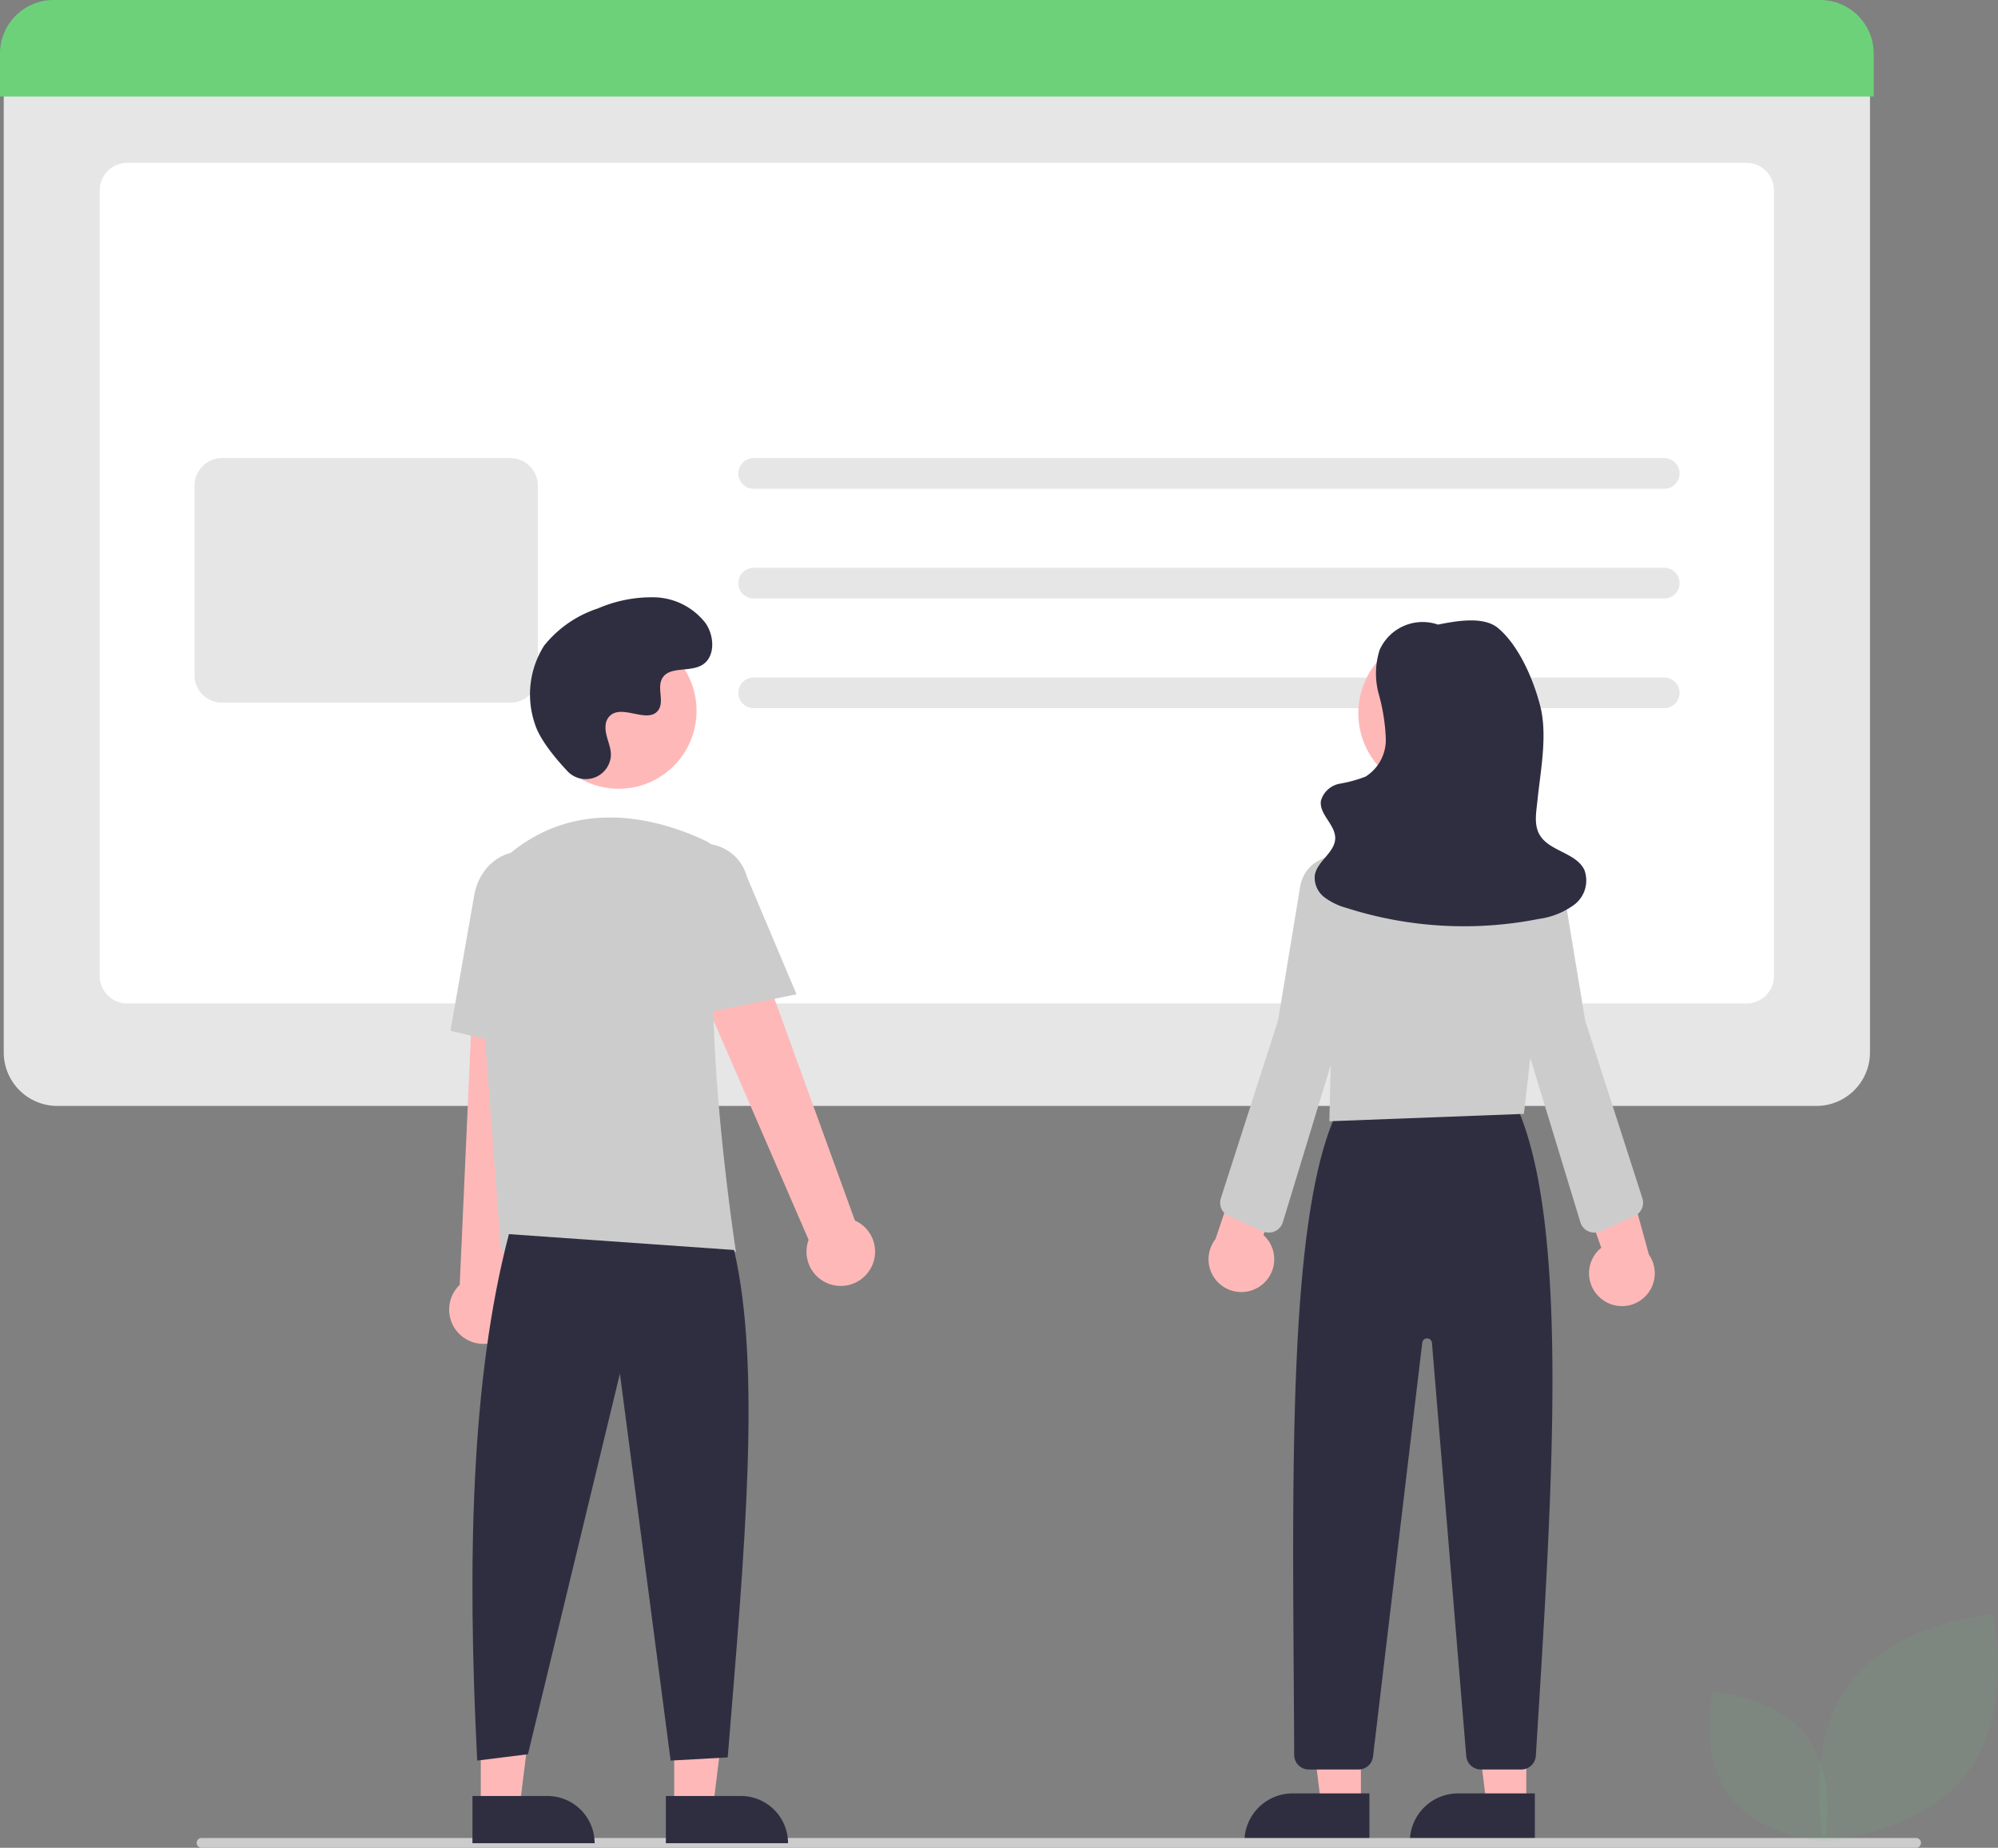 <svg id="FM-info" xmlns="http://www.w3.org/2000/svg" width="236.029" height="218.252" viewBox="0 0 236.029 218.252">
  <rect x="0" y="0" width="236.029" height="218.252" fill="#808080" stroke="none"/>
  <path id="Path_3532" data-name="Path 3532" d="M493.064,307.574H285.246a6.33,6.33,0,0,1-6.323-6.323V184.072H499.387V301.252A6.33,6.33,0,0,1,493.064,307.574Z" transform="translate(-278.481 -176.945)" fill="#e6e6e6"/>
  <path id="Path_3533" data-name="Path 3533" d="M503.041,314.952H311.763a3.261,3.261,0,0,1-3.257-3.257V218.912a3.261,3.261,0,0,1,3.257-3.257H503.041a3.261,3.261,0,0,1,3.257,3.257V311.7A3.261,3.261,0,0,1,503.041,314.952Z" transform="translate(-296.728 -196.425)" fill="#fff"/>
  <path id="Path_3534" data-name="Path 3534" d="M499.117,176.87H277.769v-5.076a6.33,6.33,0,0,1,6.323-6.323h208.7a6.33,6.33,0,0,1,6.323,6.323Z" transform="translate(-277.769 -165.471)" fill="#6dd179"/>
  <path id="Path_3535" data-name="Path 3535" d="M375.036,335.568H340.991a3.261,3.261,0,0,1-3.257-3.257V309.93a3.261,3.261,0,0,1,3.257-3.257h34.045a3.261,3.261,0,0,1,3.257,3.257v22.381A3.261,3.261,0,0,1,375.036,335.568Z" transform="translate(-314.756 -252.566)" fill="#e6e6e6"/>
  <path id="Path_3536" data-name="Path 3536" d="M614.66,310.3H507.093a1.812,1.812,0,0,1,0-3.623H614.66a1.812,1.812,0,1,1,0,3.623Z" transform="translate(-418.101 -252.566)" fill="#e6e6e6"/>
  <path id="Path_3537" data-name="Path 3537" d="M614.66,344.117H507.093a1.812,1.812,0,0,1,0-3.623H614.66a1.812,1.812,0,1,1,0,3.623Z" transform="translate(-418.101 -273.427)" fill="#e6e6e6"/>
  <path id="Path_3538" data-name="Path 3538" d="M614.66,377.938H507.093a1.812,1.812,0,0,1,0-3.623H614.66a1.812,1.812,0,1,1,0,3.623Z" transform="translate(-418.101 -294.288)" fill="#e6e6e6"/>
  <path id="Path_3539" data-name="Path 3539" d="M408.389,527.143h-4.7l-2.235-18.12h6.933Z" transform="translate(-247.623 -313.971)" fill="#ffb8b8"/>
  <path id="Path_3540" data-name="Path 3540" d="M389.349,552.808h9.06v5.7H383.644A5.7,5.7,0,0,1,389.349,552.808Z" transform="translate(-236.636 -340.978)" fill="#2f2e41"/>
  <path id="Path_3541" data-name="Path 3541" d="M459.389,527.143h-4.7l-2.235-18.12h6.933Z" transform="translate(-279.08 -313.971)" fill="#ffb8b8"/>
  <path id="Path_3542" data-name="Path 3542" d="M440.349,552.808h9.06v5.7H434.644a5.7,5.7,0,0,1,5.7-5.7Z" transform="translate(-268.093 -340.978)" fill="#2f2e41"/>
  <path id="Path_3543" data-name="Path 3543" d="M703.381,584.307H698.6a1.735,1.735,0,0,1-1.718-1.582l-4.053-48.818a.575.575,0,0,0-1.143-.02l-5.82,48.9a1.725,1.725,0,0,1-1.712,1.52H678.28a1.726,1.726,0,0,1-1.724-1.715c-.013-3.072-.034-6.165-.055-9.26-.186-27.56-.379-56.057,5.376-67.222l.052-.1,20.766-.355.052.114c6.283,13.73,4.376,44.4,2.532,74.064l-.177,2.858A1.727,1.727,0,0,1,703.381,584.307Z" transform="translate(-523.67 -375.299)" fill="#2f2e41"/>
  <circle id="Ellipse_508" data-name="Ellipse 508" cx="9.412" cy="9.412" r="9.412" transform="translate(160.461 74.838)" fill="#ffb8b8"/>
  <path id="Path_3544" data-name="Path 3544" d="M684.471,453.441l.259-10.791-1.867-8.419a13.571,13.571,0,0,1,3.018-11.924,13.365,13.365,0,0,1,11.2-4.642h0l.408.034a13.421,13.421,0,0,1,9.247,4.946,13.576,13.576,0,0,1,2.975,10.183l-2.259,19.741Z" transform="translate(-527.429 -321.002)" fill="#ccc"/>
  <path id="Path_3545" data-name="Path 3545" d="M656.628,531.734a3.853,3.853,0,0,0,.2-5.905l5.3-12.626-6.993,1.313-3.96,11.789a3.874,3.874,0,0,0,5.452,5.429Z" transform="translate(-507.581 -379.956)" fill="#ffb8b8"/>
  <path id="Path_3546" data-name="Path 3546" d="M763.934,535.228a3.853,3.853,0,0,1,.134-5.907L759.5,516.414l6.907,1.709,3.283,12a3.874,3.874,0,0,1-5.752,5.11Z" transform="translate(-574.903 -381.937)" fill="#ffb8b8"/>
  <path id="Path_3547" data-name="Path 3547" d="M659.663,473.871a1.725,1.725,0,0,1-.7-.151l-4.031-1.806a1.722,1.722,0,0,1-.937-2.1l6.762-21.006,2.613-15.826a4.25,4.25,0,1,1,8.331,1.661l-3.972,16.972-6.412,21.035a1.723,1.723,0,0,1-1.65,1.221Z" transform="translate(-509.774 -328.28)" fill="#ccc"/>
  <path id="Path_3548" data-name="Path 3548" d="M749.74,473.872a1.723,1.723,0,0,1-1.65-1.221l-6.409-21.023-3.975-16.984a4.25,4.25,0,1,1,8.331-1.661l2.62,15.853,6.756,20.978a1.722,1.722,0,0,1-.937,2.1l-4.031,1.806A1.725,1.725,0,0,1,749.74,473.872Z" transform="translate(-561.394 -328.281)" fill="#ccc"/>
  <path id="Path_3549" data-name="Path 3549" d="M697.827,357.277a5.559,5.559,0,0,0-7.088,2.925,9.172,9.172,0,0,0-.094,5.243,22.521,22.521,0,0,1,.823,5.243,5.136,5.136,0,0,1-2.392,4.475,15.87,15.87,0,0,1-3.058.837,2.833,2.833,0,0,0-2.217,2.026c-.222,1.588,1.7,2.8,1.692,4.4-.014,1.7-2.137,2.708-2.412,4.385A2.91,2.91,0,0,0,684.2,389.4a7.628,7.628,0,0,0,2.638,1.277,45.526,45.526,0,0,0,22.706,1.294,9.109,9.109,0,0,0,4.213-1.7,3.588,3.588,0,0,0,1.163-4.1c-1.005-2.063-4.2-2.181-5.31-4.189-.667-1.2-.36-2.683-.22-4.052.363-3.537,1.2-7.669.321-11.114-.794-3.113-2.518-7.135-4.982-9.2-1.768-1.479-5.143-.805-7.4-.349Z" transform="translate(-527.76 -283.431)" fill="#2f2e41"/>
  <path id="Path_3550" data-name="Path 3550" d="M773.346,733.686H570.81a.579.579,0,1,1,0-1.157H773.346a.579.579,0,0,1,0,1.157Z" transform="translate(-546.974 -515.434)" fill="#ccc"/>
  <path id="Path_3551" data-name="Path 3551" d="M856.1,681.788c-5.525,7.4-17,8.179-17,8.179s-2.511-11.219,3.014-18.618,17-8.179,17-8.179S861.63,674.388,856.1,681.788Z" transform="translate(-623.659 -472.457)" fill="rgba(109,209,121,0.1)"/>
  <path id="Path_3552" data-name="Path 3552" d="M807.115,699.241c3.646,4.883,11.215,5.4,11.215,5.4s1.657-7.4-1.989-12.286-11.215-5.4-11.215-5.4S803.469,694.358,807.115,699.241Z" transform="translate(-602.817 -487.128)" fill="rgba(109,209,121,0.1)"/>
  <g id="man_standing" data-name="man standing" transform="translate(53.059 70.526)">
    <path id="Path_3682" data-name="Path 3682" d="M576.507,478.208H581.1l2.185-17.714h-6.778Z" transform="translate(-549.922 -335.288)" fill="#ffb8b8"/>
    <path id="Path_3683" data-name="Path 3683" d="M567.552,504.28h-8.857v5.577h14.433A5.576,5.576,0,0,0,567.552,504.28Z" transform="translate(-533.094 -362.671)" fill="#2f2e41"/>
    <path id="Path_3684" data-name="Path 3684" d="M637.507,478.208H642.1l2.185-17.714h-6.778Z" transform="translate(-633.771 -335.288)" fill="#ffb8b8"/>
    <path id="Path_3685" data-name="Path 3685" d="M628.551,504.28h-8.857v5.577h14.433A5.576,5.576,0,0,0,628.551,504.28Z" transform="translate(-616.943 -362.671)" fill="#2f2e41"/>
    <path id="Path_3686" data-name="Path 3686" d="M721.226,446.853a4.024,4.024,0,0,0-1.689-5.935l-15.611-43.028-7.682,4.192L714.068,443.2a4.046,4.046,0,0,0,7.158,3.651Z" transform="translate(-671.603 -367.28)" fill="#ffb8b8"/>
    <path id="Path_3687" data-name="Path 3687" d="M804.613,464.049a4.024,4.024,0,0,0,1.084-6.075l4.836-45.516-8.742.4-2.01,44.771a4.046,4.046,0,0,0,4.832,6.42Z" transform="translate(-798.532 -376.391)" fill="#ffb8b8"/>
    <ellipse id="Ellipse_544" data-name="Ellipse 544" cx="9.2" cy="9.2" rx="9.2" ry="9.2" transform="translate(10.827 4.24)" fill="#ffb8b8"/>
    <path id="Path_3688" data-name="Path 3688" d="M743.033,436.947H770.77l-.033-.216c-.05-.323-4.943-32.379-1.334-42.866a4.425,4.425,0,0,0-2.274-5.463h0c-5.159-2.429-15.061-5.421-23.419,1.839A10.576,10.576,0,0,0,740.166,399Z" transform="translate(-736.893 -359.64)" fill="#ccc"/>
    <path id="Path_3689" data-name="Path 3689" d="M724.7,414.225l12.488-2.533-5.853-13.871a5.243,5.243,0,0,0-10.153,2.621Z" transform="translate(-696.155 -364.776)" fill="#ccc"/>
    <path id="Path_3690" data-name="Path 3690" d="M807.176,420.549l.751-17.209c.569-3.235-1.283-6.293-4.131-6.793s-5.631,1.746-6.2,5l-2.822,16.08Z" transform="translate(-794.62 -366.397)" fill="#ccc"/>
    <path id="Path_3691" data-name="Path 3691" d="M740.455,517.049c-4.463,17-4.95,38.609-3.746,62.182l5.993-.749,10.863-44.951,5.993,45.7,6.743-.375c2.014-24.734,3.976-45.968.749-59.934Z" transform="translate(-733.393 -441.803)" fill="#2f2e41"/>
    <path id="Path_3692" data-name="Path 3692" d="M752.013,336.723a2.972,2.972,0,0,0,5.128-1.651,3.013,3.013,0,0,0,0-.583c-.115-1.106-.755-2.111-.6-3.279a1.719,1.719,0,0,1,.315-.8c1.368-1.831,4.578.819,5.869-.839.792-1.017-.139-2.617.469-3.754.8-1.5,3.176-.76,4.665-1.581,1.657-.914,1.558-3.456.467-5a7.868,7.868,0,0,0-5.965-3.037,16,16,0,0,0-6.74,1.315,13.469,13.469,0,0,0-6.368,4.415,10.78,10.78,0,0,0-1.09,9.178C748.713,332.961,750.611,335.23,752.013,336.723Z" transform="translate(-738.048 -316.173)" fill="#2f2e41"/>
  </g>
</svg>
